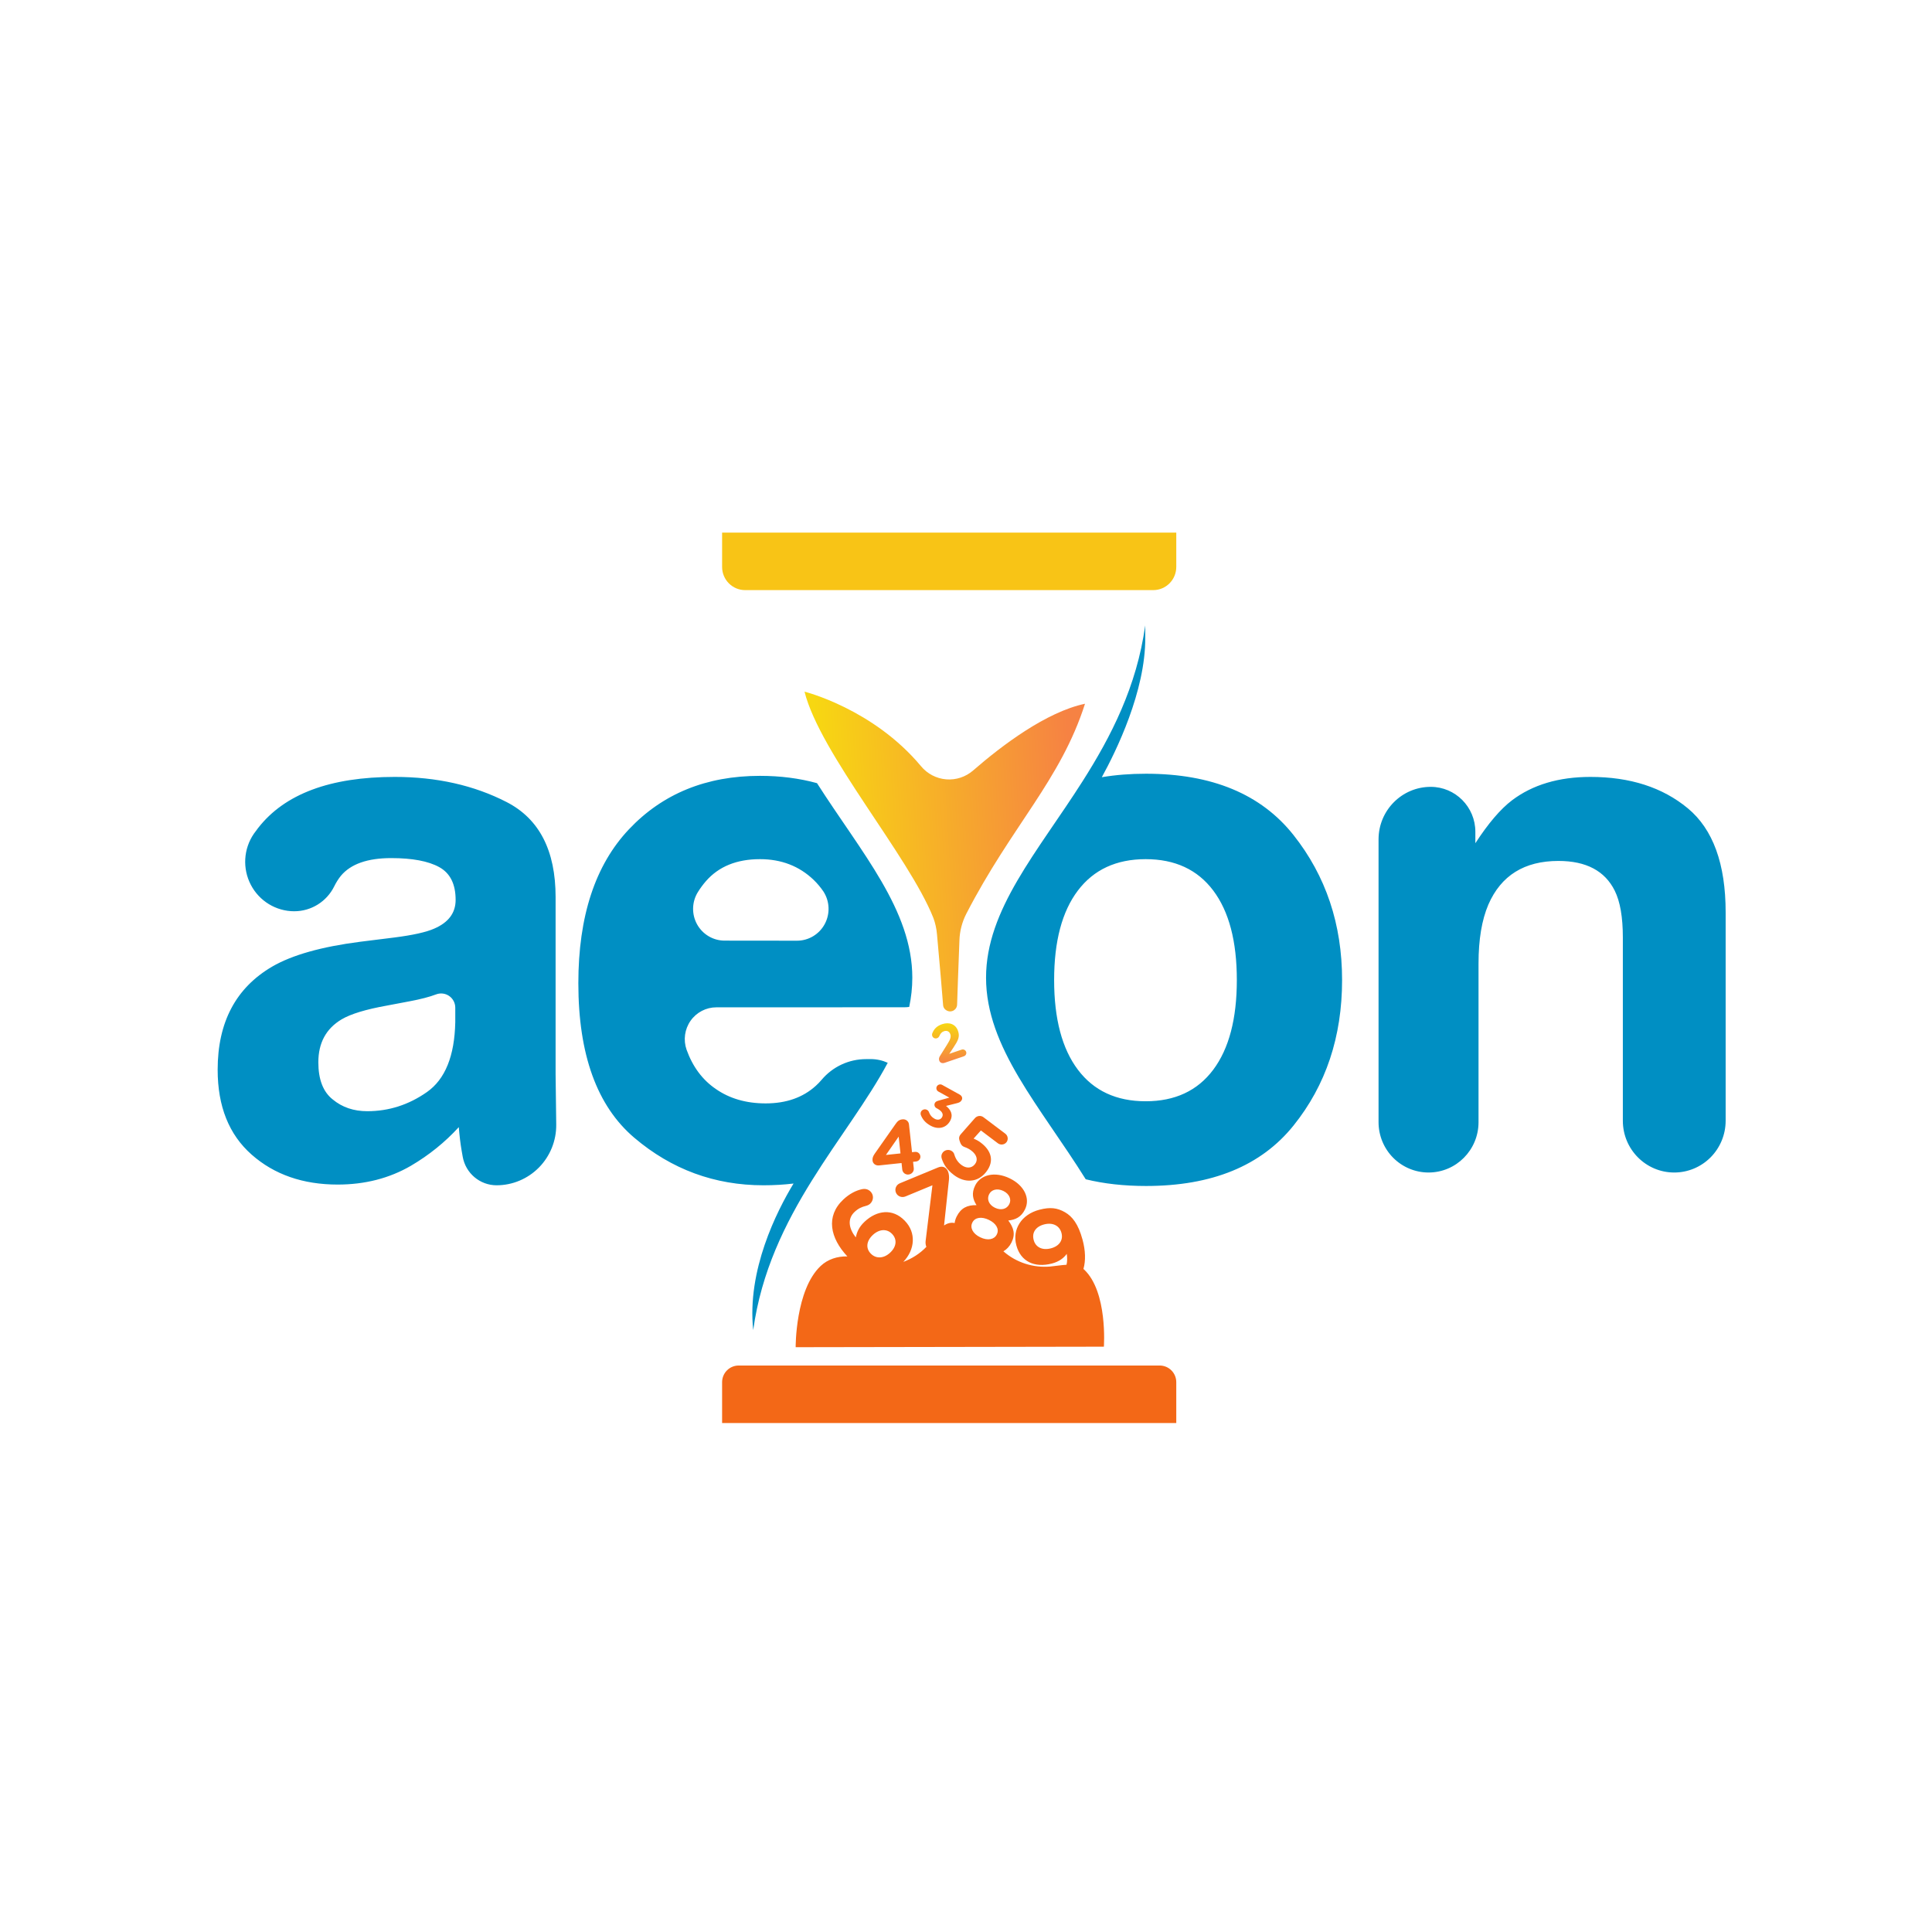 <?xml version="1.0" encoding="UTF-8" standalone="no"?>
<!-- Created with Inkscape (http://www.inkscape.org/) -->

<svg
   version="1.1"
   id="svg1"
   width="860"
   height="860"
   viewBox="0 0 860 860"
   sodipodi:docname="aeon-logo-blue.svg"
   inkscape:version="1.3.2 (091e20e, 2023-11-25)"
   xmlns:inkscape="http://www.inkscape.org/namespaces/inkscape"
   xmlns:sodipodi="http://sodipodi.sourceforge.net/DTD/sodipodi-0.dtd"
   xmlns="http://www.w3.org/2000/svg"
   xmlns:svg="http://www.w3.org/2000/svg">
  <defs
     id="defs1">
    <linearGradient
       x1="286.603"
       y1="348.397"
       x2="352.411"
       y2="352.328"
       gradientUnits="userSpaceOnUse"
       gradientTransform="matrix(10,0,0,10,0,4)"
       spreadMethod="pad"
       id="linearGradient6">
      <stop
         style="stop-opacity:1;stop-color:#f7d712"
         offset="0"
         id="stop5" />
      <stop
         style="stop-opacity:1;stop-color:#f68243"
         offset="1"
         id="stop6" />
    </linearGradient>
    <clipPath
       clipPathUnits="userSpaceOnUse"
       id="clipPath6">
      <path
         d="m 2816.09,3945.16 c 40.75,-162.27 272.46,-429.46 336.96,-591.76 5.04,-13.75 8.2,-28.13 9.41,-42.7 4.73,-50.5 15.78,-178.83 15.9,-183.9 0.31,-14.38 16.84,-22.62 28.87,-14.38 5.04,3.44 7.97,9.14 7.85,15.2 -0.08,4.33 3.87,110 6.05,167.34 0.78,24.18 6.92,47.89 17.93,69.38 118.48,229.84 246.53,349.14 310.43,549.25 -101.6,-21.52 -217.46,-109.22 -292.34,-174.29 -19.42,-17.03 -44.85,-25.47 -70.51,-23.4 -25.66,2.07 -49.41,14.45 -65.9,34.33 -125.11,150.16 -303.98,194.77 -304.65,194.93"
         clip-rule="evenodd"
         id="path6" />
    </clipPath>
    <linearGradient
       x1="319.248"
       y1="296.991"
       x2="319.429"
       y2="307.411"
       gradientUnits="userSpaceOnUse"
       gradientTransform="matrix(10,0,0,10,0,4)"
       spreadMethod="pad"
       id="linearGradient8">
      <stop
         style="stop-opacity:1;stop-color:#f68243"
         offset="0"
         id="stop7" />
      <stop
         style="stop-opacity:1;stop-color:#f7d712"
         offset="1"
         id="stop8" />
    </linearGradient>
    <clipPath
       clipPathUnits="userSpaceOnUse"
       id="clipPath8">
      <path
         d="m 3168.36,2980.51 c 2.11,-5.98 7.97,-7.89 14.3,-5.74 l 50.19,17.1 c 4.88,1.68 7.5,6.8 5.82,11.61 -1.72,4.8 -7.03,7.34 -11.91,5.66 l -32.23,-10.98 11.02,16.57 c 11.99,18.04 17.26,28.28 11.87,43.47 l -0.08,0.24 c -5.97,17.03 -22.57,23.75 -41.71,17.22 -13.99,-4.8 -20.98,-12.69 -25.4,-23.67 -0.85,-2.19 -0.93,-4.8 -0.15,-7.03 1.76,-5.08 7.26,-7.69 12.42,-5.94 3.16,1.1 5.04,3.32 5.86,5.2 3.24,7.23 6.44,11.09 12.27,13.05 7.26,2.5 13.86,0.07 16.6,-7.58 2.65,-7.54 -0.08,-14.1 -8.28,-27.27 l -18.83,-30.12 c -2.46,-3.9 -3.13,-7.89 -1.76,-11.79"
         id="path8" />
    </clipPath>
  </defs>
  <sodipodi:namedview
     id="namedview1"
     pagecolor="#ffffff"
     bordercolor="#000000"
     borderopacity="0.25"
     inkscape:showpageshadow="2"
     inkscape:pageopacity="0.0"
     inkscape:pagecheckerboard="0"
     inkscape:deskcolor="#d1d1d1"
     inkscape:zoom="0.62790698"
     inkscape:cx="430"
     inkscape:cy="432.38889"
     inkscape:window-width="1456"
     inkscape:window-height="888"
     inkscape:window-x="61"
     inkscape:window-y="38"
     inkscape:window-maximized="0"
     inkscape:current-layer="g1">
    <inkscape:page
       x="0"
       y="0"
       inkscape:label="1"
       id="page1"
       width="860"
       height="860"
       margin="0"
       bleed="0" />
  </sodipodi:namedview>
  <g
     id="g1"
     inkscape:groupmode="layer"
     inkscape:label="1">
    <path
       id="path1"
       d="M 0,3.992 H 6446.05 V 6450.042 H 0 Z"
       style="fill:#ffffff;fill-opacity:0;fill-rule:evenodd;stroke:none"
       transform="matrix(0.133,0,0,-0.133,0,860)" />
    <g
       id="g12"
       transform="matrix(1.28,0,0,1.28,-121.291,-121.289)">
      <path
         id="path2"
         d="m 3788.13,2139.61 c 0,11.56 -4.54,22.66 -12.66,30.82 -8.13,8.16 -19.14,12.77 -30.63,12.77 -185.86,0 -915.11,0 -1100.97,0 -11.49,0 -22.5,-4.61 -30.63,-12.77 -8.08,-8.16 -12.65,-19.26 -12.65,-30.82 0,-44.38 0,-106.72 0,-106.72 h 1187.54 c 0,0 0,62.34 0,106.72"
         style="fill:#f36817;fill-opacity:1;fill-rule:evenodd;stroke:none"
         transform="matrix(0.133,0,0,-0.133,0,860)" />
      <path
         id="path3"
         d="M 3788.13,4361.02 H 2600.59 c 0,0 0,-47.93 0,-89.65 0,-33.52 26.95,-60.67 60.23,-60.67 203.44,0 863.63,0 1067.07,0 33.28,0 60.24,27.15 60.24,60.67 0,41.72 0,89.65 0,89.65"
         style="fill:#f8c416;fill-opacity:1;fill-rule:evenodd;stroke:none"
         transform="matrix(0.133,0,0,-0.133,0,860)" />
      <path
         id="path4"
         d="m 2787.34,2659.06 c -25.07,-3.04 -51.25,-4.57 -78.47,-4.57 -127.66,0 -240.28,41.41 -337.82,124.22 -97.57,82.81 -146.36,217.5 -146.36,404.1 0,174.89 44.02,308.95 132.11,402.27 88.04,93.28 202.3,139.96 342.85,139.96 53.05,0 102.73,-6.37 149.06,-19.1 116.8,-182.66 249.22,-331.99 249.22,-508.67 0,-26.02 -2.85,-51.45 -8.13,-76.45 -4.33,-0.59 -8.71,-0.9 -13.08,-0.9 -131.09,-0.12 -361.09,-0.12 -491.13,-0.12 -26.84,0 -52,-13.12 -67.46,-35.15 -15.47,-22.03 -19.38,-50.28 -10.43,-75.74 15.97,-44.34 41.21,-78.48 75.97,-102.31 36.21,-25.31 79.77,-38.01 130.71,-38.01 53.98,0 97.85,15.47 131.6,46.37 5.15,4.65 10.07,9.77 14.88,15.43 28.91,34.26 71.33,53.98 115.98,53.98 3.94,0.08 8,0.08 12.11,0.08 15.74,0 30.93,-3.4 44.72,-9.68 -52.54,-98.44 -129.22,-196.72 -198.28,-307.74 -70.16,-112.73 -132.38,-238.63 -153.48,-391.21 -16.6,156.33 61.29,310.31 105.47,383.24 z m 755.63,1051.6 c 74.37,116.92 141.83,247.58 163.91,407.78 0.03,-8.67 0.07,-19.14 0.15,-31.88 0.9,-140.08 -76.44,-297.54 -113.59,-365.04 36.05,6.06 74.57,9.07 115.54,9.07 172.47,0 301.02,-53.44 385.71,-160.36 84.65,-106.87 126.99,-233.24 126.99,-379.06 0,-148.32 -42.34,-275.12 -126.99,-380.51 -84.69,-105.35 -213.24,-158 -385.71,-158 -57.42,0 -109.96,5.86 -157.61,17.54 -119.38,191.09 -260.63,344.57 -260.63,527.07 0,178.2 134.73,328.59 252.23,513.39 z M 1387.46,3588.79 c 69.34,88.98 188.4,133.48 357.15,133.48 109.8,0 207.38,-21.96 292.69,-65.82 85.28,-43.87 127.93,-126.68 127.93,-248.4 v -463.44 c 0,-14.06 0.79,-71.45 1.65,-131.52 0.42,-41.92 -15.83,-82.23 -45.12,-112.04 -29.3,-29.76 -69.22,-46.56 -110.82,-46.56 h -0.04 c -43.63,0 -81.02,31.56 -88.6,74.85 -1.21,6.83 -2.22,12.5 -2.81,16.01 -3.08,17.89 -5.54,38.28 -7.38,61.17 -36.21,-39.57 -77.93,-73.24 -125.2,-101.01 -56.44,-32.78 -120.27,-49.14 -191.44,-49.14 -90.82,0 -165.82,26.09 -225.04,78.32 -59.22,52.22 -88.83,126.21 -88.83,221.95 0,124.22 47.58,214.14 142.7,269.73 52.15,30.27 128.83,51.91 230.08,64.88 l 89.29,11.13 c 48.48,6.17 83.17,13.91 104.03,23.17 37.42,16.05 56.13,41.09 56.13,75.07 0,41.41 -14.26,69.97 -42.81,85.75 -28.52,15.74 -70.39,23.63 -125.63,23.63 -61.99,0 -105.86,-15.47 -131.64,-46.37 -6.56,-8.16 -12.34,-17.34 -17.38,-27.58 -19.69,-39.84 -60.12,-65.03 -104.34,-65.03 0,-0.04 0,-0.04 -0.04,-0.04 -47.69,0 -91.44,26.6 -113.63,69.14 -22.23,42.5 -19.18,93.9 7.85,133.47 3.75,5.08 7.42,10.2 11.25,15.2 z m 3399.92,-86.21 c -88.98,0 -150.04,-38.01 -183.16,-113.99 -17.19,-40.19 -25.78,-91.44 -25.78,-153.86 0,0 0,-253.44 0,-415.24 0,-72.69 -58.52,-131.6 -130.67,-131.6 h -0.04 c -34.64,0 -67.89,13.87 -92.42,38.52 -24.49,24.68 -38.28,58.16 -38.28,93.08 0,191.37 0,544.88 0,739.46 0,75.85 61.1,137.34 136.41,137.34 h 0.04 c 64.45,0 116.68,-52.62 116.68,-117.5 0,-17.54 0,-29.88 0,-29.88 33.75,51.91 65.66,89.29 95.74,112.14 53.98,40.79 122.42,61.22 205.23,61.22 103.71,0 188.56,-27.39 254.53,-82.04 65.94,-54.68 98.95,-145.39 98.95,-272.03 0,0 0,-346.6 0,-545 0,-35.9 -14.18,-70.31 -39.38,-95.7 -25.19,-25.35 -59.37,-39.61 -95,-39.61 h -0.03 c -74.22,0 -134.38,60.59 -134.38,135.31 0,180.9 0,479.18 0,479.18 0,53.13 -7.03,93.91 -21.17,122.35 -25.74,51.91 -74.85,77.85 -147.27,77.85 z m -3204.8,-623.75 c 24.57,-20.39 54.65,-30.63 90.23,-30.63 56.45,0 108.44,16.72 156.02,50.08 47.54,33.36 72.22,94.22 74.06,182.58 0,0 0,17.66 0,38.01 0,12.22 -5.98,23.71 -15.98,30.62 -10.03,6.96 -22.81,8.48 -34.14,4.14 h -0.04 c -16.87,-6.48 -40.03,-12.54 -69.49,-18.08 l -58.9,-11.14 c -55.24,-9.88 -94.81,-21.91 -118.75,-36.13 -40.47,-24.1 -60.75,-61.48 -60.75,-112.15 0,-45.11 12.58,-77.54 37.74,-97.3 z m 2125.51,628.4 c -76.72,0 -135.79,-27.35 -177.19,-82.03 -41.45,-54.69 -62.15,-132.7 -62.15,-234.03 0,-101.37 20.7,-179.53 62.15,-234.53 41.4,-54.96 100.47,-82.46 177.19,-82.46 76.68,0 135.58,27.5 176.71,82.46 41.14,55 61.68,133.16 61.68,234.53 0,101.33 -20.54,179.34 -61.68,234.03 -41.13,54.68 -100.03,82.03 -176.71,82.03 z m -911.72,-213.21 c 30.35,0 58.24,16.76 72.65,43.64 14.42,26.91 13.05,59.57 -3.59,85.15 -7.58,11.02 -15.98,21.14 -25.43,30.2 -37.73,36.13 -84.53,54.22 -140.35,54.22 -60.74,0 -107.85,-19.18 -141.29,-57.46 -7.73,-8.87 -14.81,-18.48 -21.21,-28.79 -15.78,-25.59 -16.56,-57.78 -2.03,-84.11 14.57,-26.32 42.11,-42.65 72.03,-42.65 58.98,-0.2 130.98,-0.2 189.22,-0.2"
         style="fill:#008fc3;fill-opacity:1;fill-rule:nonzero;stroke:none"
         transform="matrix(0.133,0,0,-0.133,0,860)" />
      <path
         id="path5"
         d="m 2816.09,3945.16 c 40.75,-162.27 272.46,-429.46 336.96,-591.76 5.04,-13.75 8.2,-28.13 9.41,-42.7 4.73,-50.5 15.78,-178.83 15.9,-183.9 0.31,-14.38 16.84,-22.62 28.87,-14.38 5.04,3.44 7.97,9.14 7.85,15.2 -0.08,4.33 3.87,110 6.05,167.34 0.78,24.18 6.92,47.89 17.93,69.38 118.48,229.84 246.53,349.14 310.43,549.25 -101.6,-21.52 -217.46,-109.22 -292.34,-174.29 -19.42,-17.03 -44.85,-25.47 -70.51,-23.4 -25.66,2.07 -49.41,14.45 -65.9,34.33 -125.11,150.16 -303.98,194.77 -304.65,194.93"
         style="fill:url(#linearGradient6);fill-opacity:1;fill-rule:nonzero;stroke:none"
         transform="matrix(0.133,0,0,-0.133,0,860)"
         clip-path="url(#clipPath6)" />
      <path
         id="path7"
         d="m 3168.36,2980.51 c 2.11,-5.98 7.97,-7.89 14.3,-5.74 l 50.19,17.1 c 4.88,1.68 7.5,6.8 5.82,11.61 -1.72,4.8 -7.03,7.34 -11.91,5.66 l -32.23,-10.98 11.02,16.57 c 11.99,18.04 17.26,28.28 11.87,43.47 l -0.08,0.24 c -5.97,17.03 -22.57,23.75 -41.71,17.22 -13.99,-4.8 -20.98,-12.69 -25.4,-23.67 -0.85,-2.19 -0.93,-4.8 -0.15,-7.03 1.76,-5.08 7.26,-7.69 12.42,-5.94 3.16,1.1 5.04,3.32 5.86,5.2 3.24,7.23 6.44,11.09 12.27,13.05 7.26,2.5 13.86,0.07 16.6,-7.58 2.65,-7.54 -0.08,-14.1 -8.28,-27.27 l -18.83,-30.12 c -2.46,-3.9 -3.13,-7.89 -1.76,-11.79"
         style="fill:url(#linearGradient8);fill-opacity:1;fill-rule:nonzero;stroke:none"
         transform="matrix(0.133,0,0,-0.133,0,860)"
         clip-path="url(#clipPath8)" />
      <path
         id="path9"
         d="m 3145.31,2810.55 c 20.9,-11.57 41.06,-5.9 51.02,11.44 l 0.15,0.28 c 9.81,17.1 1.1,30.58 -10.43,39.72 l 28.25,7.11 c 5.78,1.49 9.76,2.93 12.61,7.93 3.17,5.51 0.71,11.41 -5.31,14.73 l -45.66,25.27 c -4.81,2.66 -11.1,0.94 -13.79,-3.83 -2.74,-4.72 -0.98,-10.9 3.83,-13.55 l 28.82,-15.94 -28.55,-7.97 c -5.04,-1.37 -7.58,-3.08 -9.18,-5.86 -2.69,-4.72 -0.94,-10.9 3.87,-13.55 l 3.2,-1.8 c 11.52,-6.37 15.94,-14.33 11.64,-21.87 l -0.15,-0.24 c -3.91,-6.87 -11.88,-8.16 -19.65,-3.87 -7.39,4.07 -11.64,9.57 -14.42,17 -0.86,2.22 -2.18,4.53 -5.15,6.13 -5.36,2.97 -12.46,1.02 -15.47,-4.26 -1.64,-2.89 -1.64,-6.52 -0.67,-9.18 3.95,-10.66 11.64,-20.31 25.04,-27.69"
         style="fill:#f36817;fill-opacity:1;fill-rule:nonzero;stroke:none"
         transform="matrix(0.133,0,0,-0.133,0,860)" />
      <path
         id="path10"
         d="m 3071.64,2695.74 c 0.94,-8.28 8.16,-14.02 16.56,-13.12 8.4,0.9 14.46,8.04 13.56,16.29 l -1.84,16.91 7.54,0.82 c 7.19,0.74 12.34,6.8 11.56,13.83 -0.78,7.07 -7.11,12.11 -14.29,11.33 l -7.58,-0.78 -7.97,72.85 c -0.9,8.28 -8.4,13.98 -16.76,13.08 -9.22,-0.93 -13.32,-5.08 -18.51,-12.54 l -54.5,-77.65 c -4.1,-5.94 -6.21,-11.25 -5.5,-17.7 0.89,-8.24 8.51,-13.55 16.91,-12.65 l 58.98,6.25 z m -42.69,38.05 33.28,47.93 4.8,-43.91 -38.08,-4.02"
         style="fill:#f36817;fill-opacity:1;fill-rule:nonzero;stroke:none"
         transform="matrix(0.133,0,0,-0.133,0,860)" />
      <path
         id="path11"
         d="m 3206.68,2681.37 c 28.98,-21.88 62.73,-19.69 84.1,7.73 l 0.27,0.35 c 22.86,29.26 12.23,56.68 -13.75,76.29 -7.38,5.55 -12.81,8.17 -19.06,10.86 l 18.99,21.25 44.41,-33.51 c 6.99,-5.28 17.15,-4.11 22.5,2.77 5.35,6.84 3.99,16.95 -2.97,22.23 l -57.26,43.16 c -6.96,5.27 -16.61,4.02 -22.35,-2.54 l -36.87,-41.91 c -4.14,-4.53 -5.47,-9.69 -3.67,-15.43 2.65,-8.52 4.57,-12.58 8.71,-15.71 3.94,-2.96 11.44,-3.36 22.54,-11.71 13.75,-10.4 18.32,-24.11 9.64,-35.2 l -0.31,-0.39 c -8.94,-11.49 -23.05,-11.13 -35.27,-1.91 -9.22,6.99 -14.92,15.39 -18.56,27.22 -0.93,3.36 -2.5,6.02 -5.89,8.56 -7.5,5.7 -18.64,4.1 -24.42,-3.32 -3.75,-4.81 -4.22,-10.36 -2.69,-15.36 4.76,-15.35 13.63,-29.68 31.91,-43.43"
         style="fill:#f36817;fill-opacity:1;fill-rule:nonzero;stroke:none"
         transform="matrix(0.133,0,0,-0.133,0,860)" />
      <path
         id="path12"
         d="m 3134.73,2493.59 c -0.12,0.32 -0.28,0.63 -0.39,0.9 -1.45,3.36 -2.19,9.46 -1.64,13.95 l 17.81,146.05 -70.43,-29.18 c -9.73,-4.02 -20.82,0.2 -24.88,9.77 -4.11,9.57 0.43,20.58 10.15,24.61 l 99.85,41.36 c 11.28,4.69 21.13,1.18 26.01,-10.19 2.54,-5.94 3.28,-14.14 2.54,-21.76 l -12.81,-119.69 c 9.41,6.37 18.55,8.25 27.73,6.37 0.67,5.63 2.35,11.25 5.08,16.76 l 0.27,0.51 c 11.06,22.11 27.86,30.11 51.84,29.49 -10,15.47 -13.4,31.64 -3.67,51.13 l 0.23,0.55 c 13.91,27.81 50.86,37.38 90,18.51 39.14,-18.9 54.14,-53.28 40.12,-81.32 l -0.27,-0.55 c -9.73,-19.49 -24.81,-26.72 -43.4,-28.4 13.98,-18.67 19.26,-35.74 8.47,-57.34 l -0.27,-0.51 c -5.08,-10.16 -12.27,-17.7 -20.94,-22.77 0.43,-0.36 0.9,-0.75 1.29,-1.1 8.13,-7.03 16.96,-13.2 26.45,-18.51 9.49,-5.28 19.45,-9.61 29.92,-12.93 10.43,-3.32 21.13,-5.59 32.11,-6.84 10.94,-1.17 21.91,-1.33 32.89,-0.39 13.63,1.25 28.32,3.87 42.34,4.61 2.07,8.4 2.19,18.05 0.59,28.48 -7.89,-11.21 -20.51,-20.47 -38.75,-25.24 -45.59,-11.83 -81.6,5.28 -92.89,47.11 l -0.16,0.59 c -11.17,41.56 13.24,80.7 60.59,93.04 28.16,7.31 46.48,4.85 66.6,-6.64 18.94,-10.86 34.84,-30.66 45.78,-71.32 l 0.2,-0.59 c 7.65,-28.44 8.47,-54.57 2.3,-76.37 0.63,-0.54 1.21,-1.05 1.84,-1.64 61.99,-58.51 51.6,-201.6 51.6,-201.6 0,0 -719.22,-1.37 -805.9,-1.37 -0.04,0 -0.98,149.92 65.39,212.42 18.71,17.66 43.95,25.59 69.77,25 -44.96,48.01 -57.31,104.97 -10.39,148.87 15.97,14.96 32.69,23.32 47.73,26.68 8.55,1.99 16.76,0.7 23.52,-6.25 8.71,-8.98 7.89,-23.01 -1.25,-31.56 -2.97,-2.81 -7.27,-4.69 -11.1,-5.67 -11.21,-2.81 -20,-6.75 -29.61,-15.74 -19.88,-18.59 -14.72,-43.75 3.01,-66.56 3.01,12.66 7.58,26.37 23.36,41.13 31.76,29.73 72.97,35.32 104.73,2.5 l 0.43,-0.47 c 29.8,-30.74 26.71,-74.96 -4.07,-107.22 21.6,8.08 42.93,21.01 60.28,39.33 z m -94.65,-15.19 c -17.38,-16.25 -37.7,-15.98 -50.51,-2.74 l -0.47,0.47 c -12.81,13.24 -11.87,32.07 5.47,48.36 17.38,16.25 37.23,16.41 50.08,3.17 l 0.43,-0.43 c 13.05,-13.52 12.34,-32.58 -5,-48.83 z m 420.19,11.21 c -22.77,-5.94 -39.96,3.16 -44.88,21.44 l -0.16,0.59 c -4.92,18.24 4.5,34.57 27.27,40.51 23.09,6.01 40.43,-3.67 45.35,-21.95 l 0.16,-0.59 c 4.76,-17.66 -4.96,-34.06 -27.74,-40 z m -184.84,28.94 c -20.12,9.69 -26.95,25.59 -20.7,38.05 l 0.23,0.55 c 7.03,14.02 24.69,15.82 43.2,6.87 18.48,-8.9 27.82,-23.75 20.82,-37.77 l -0.27,-0.55 c -6.37,-12.73 -23.2,-16.87 -43.28,-7.15 z m 38.55,77.19 c -16.13,7.81 -21.64,22.42 -15.27,35.16 l 0.27,0.51 c 5.59,11.17 20.32,16.32 36.96,8.28 16.64,-8.05 21.36,-22.89 15.78,-34.07 l -0.24,-0.54 c -6.36,-12.74 -21.36,-17.11 -37.5,-9.34"
         style="fill:#f36817;fill-opacity:1;fill-rule:evenodd;stroke:none"
         transform="matrix(0.133,0,0,-0.133,0,860)" />
    </g>
  </g>
</svg>
